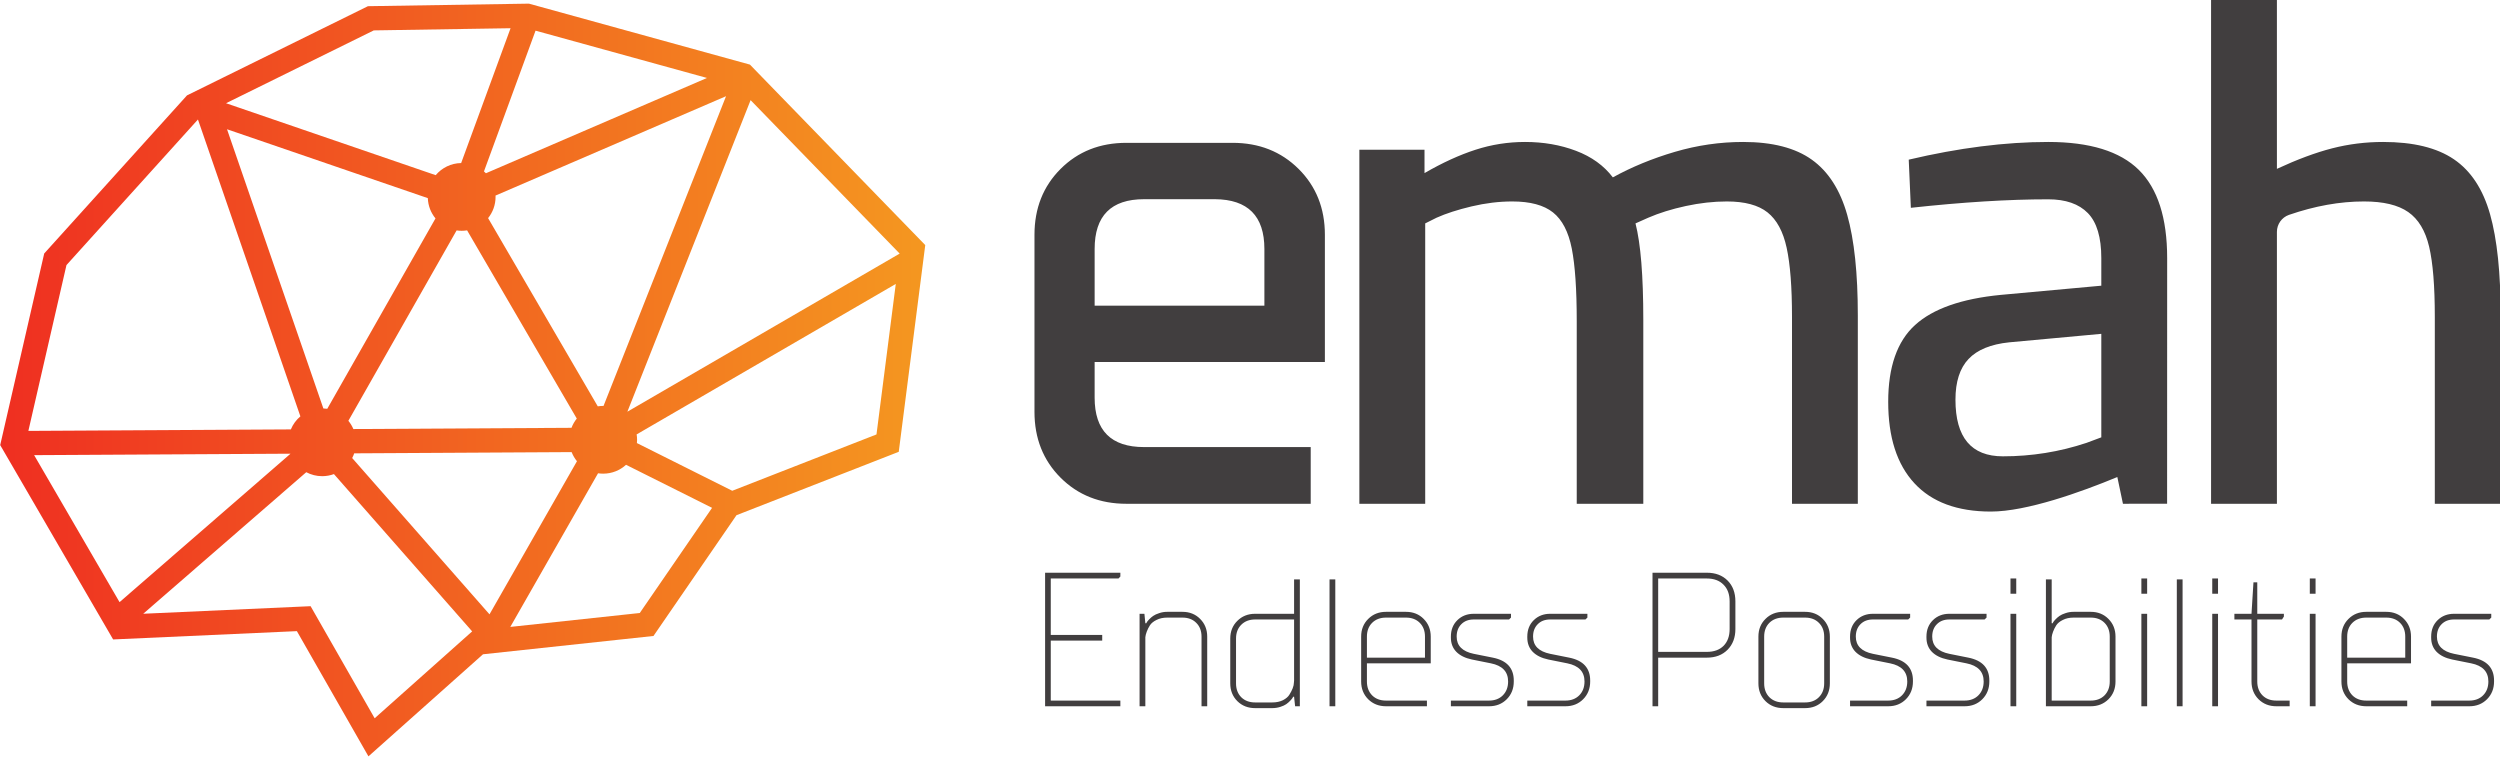 <?xml version="1.0" encoding="UTF-8" standalone="no"?>
<!-- Created with Inkscape (http://www.inkscape.org/) -->

<svg
   version="1.1"
   id="svg8302"
   width="826.104"
   height="250"
   viewBox="0 0 826.104 250"
   sodipodi:docname="logo.svg"
   inkscape:version="1.2.2 (732a01da63, 2022-12-09, custom)"
   xmlns:inkscape="http://www.inkscape.org/namespaces/inkscape"
   xmlns:sodipodi="http://sodipodi.sourceforge.net/DTD/sodipodi-0.dtd"
   xmlns="http://www.w3.org/2000/svg"
   xmlns:svg="http://www.w3.org/2000/svg">
  <defs
     id="defs8306">
    <clipPath
       clipPathUnits="userSpaceOnUse"
       id="clipPath8762">
      <path
         d="M 0,1080 H 1413.02 V 0 H 0 Z"
         id="path8760" />
    </clipPath>
    <linearGradient
       x1="0"
       y1="0"
       x2="1"
       y2="0"
       gradientUnits="userSpaceOnUse"
       gradientTransform="matrix(259.407,0,0,-259.407,355.92,539.441)"
       spreadMethod="pad"
       id="linearGradient8784">
      <stop
         style="stop-opacity:1;stop-color:#ef2f21"
         offset="0"
         id="stop8780" />
      <stop
         style="stop-opacity:1;stop-color:#f49720"
         offset="1"
         id="stop8782" />
    </linearGradient>
  </defs>
  <sodipodi:namedview
     id="namedview8304"
     pagecolor="#505050"
     bordercolor="#ffffff"
     borderopacity="1"
     inkscape:showpageshadow="0"
     inkscape:pageopacity="0"
     inkscape:pagecheckerboard="1"
     inkscape:deskcolor="#505050"
     showgrid="false"
     inkscape:zoom="0.54956761"
     inkscape:cx="413.052"
     inkscape:cy="124.64345"
     inkscape:window-width="1360"
     inkscape:window-height="737"
     inkscape:window-x="0"
     inkscape:window-y="0"
     inkscape:window-maximized="1"
     inkscape:current-layer="g32573" />
  <g
     id="g8734"
     inkscape:groupmode="layer"
     inkscape:label="Page 5"
     transform="matrix(1.333,0,0,-1.333,-474.56,861.465)">
    <g
       id="g32573"
       transform="matrix(0.884,0,0,0.884,41.424,75.196)">
      <path
         id="text8754"
         style="font-variant:normal;font-weight:500;font-stretch:normal;font-size:53.482px;font-family:'TT Supermolot Neue Light';-inkscape-font-specification:TTSupermolotNeue-Medium;writing-mode:lr-tb;fill:#413e3f;fill-opacity:1;fill-rule:nonzero;stroke:none"
         d="M 5.615 -37.447 L 5.615 0 L 26.741 0 L 26.741 -1.593 L 7.207 -1.593 L 7.207 -18.411 L 21.648 -18.411 L 21.648 -20.004 L 7.207 -20.004 L 7.207 -35.829 L 26.218 -35.829 L 26.741 -36.376 L 26.741 -37.447 L 5.615 -37.447 z M 176.116 -37.447 L 176.116 0 L 177.708 0 L 177.708 -13.632 L 191.365 -13.632 C 193.785 -13.632 195.727 -14.372 197.19 -15.851 C 198.652 -17.331 199.383 -19.264 199.383 -21.649 L 199.383 -29.404 C 199.383 -31.841 198.652 -33.792 197.19 -35.254 C 195.727 -36.717 193.785 -37.447 191.365 -37.447 L 176.116 -37.447 z M 177.708 -35.829 L 191.365 -35.829 C 193.35 -35.829 194.908 -35.254 196.04 -34.105 C 197.189 -32.974 197.764 -31.406 197.764 -29.404 L 197.764 -21.649 C 197.764 -19.664 197.198 -18.098 196.066 -16.949 C 194.934 -15.817 193.367 -15.251 191.365 -15.251 L 177.708 -15.251 L 177.708 -35.829 z M 276.601 -35.829 L 276.601 -31.546 L 278.22 -31.546 L 278.22 -35.829 L 276.601 -35.829 z M 313.343 -35.829 L 313.343 -31.546 L 314.962 -31.546 L 314.962 -35.829 L 313.343 -35.829 z M 333.237 -35.829 L 333.237 -31.546 L 334.857 -31.546 L 334.857 -35.829 L 333.237 -35.829 z M 360.621 -35.829 L 360.621 -31.546 L 362.239 -31.546 L 362.239 -35.829 L 360.621 -35.829 z M 75.506 -35.567 L 75.506 -25.931 L 64.564 -25.931 C 62.561 -25.931 60.899 -25.27 59.575 -23.946 C 58.252 -22.641 57.59 -20.987 57.59 -18.985 L 57.59 -6.424 C 57.59 -4.422 58.252 -2.76 59.575 -1.437 C 60.899 -0.131 62.561 0.522 64.564 0.522 L 69.369 0.522 C 70.152 0.522 70.901 0.409 71.615 0.183 C 72.329 -0.044 72.884 -0.296 73.285 -0.575 C 73.702 -0.871 74.078 -1.193 74.408 -1.541 C 74.757 -1.907 74.974 -2.167 75.061 -2.324 C 75.148 -2.481 75.209 -2.594 75.243 -2.664 L 75.506 -2.664 L 75.793 0 L 77.124 0 L 77.124 -35.567 L 75.506 -35.567 z M 85.455 -35.567 L 85.455 0 L 87.075 0 L 87.075 -35.567 L 85.455 -35.567 z M 286.547 -35.567 L 286.547 0 L 299.135 0 C 301.119 0 302.775 -0.654 304.098 -1.959 C 305.421 -3.282 306.081 -4.944 306.081 -6.946 L 306.081 -19.533 C 306.081 -21.518 305.421 -23.172 304.098 -24.495 C 302.792 -25.818 301.137 -26.48 299.135 -26.48 L 294.304 -26.48 C 293.521 -26.48 292.772 -26.359 292.058 -26.115 C 291.345 -25.888 290.778 -25.627 290.36 -25.331 C 289.96 -25.052 289.586 -24.73 289.238 -24.364 C 288.907 -24.016 288.698 -23.763 288.611 -23.607 C 288.524 -23.45 288.463 -23.338 288.428 -23.268 L 288.168 -23.268 L 288.168 -35.567 L 286.547 -35.567 z M 323.291 -35.567 L 323.291 0 L 324.91 0 L 324.91 -35.567 L 323.291 -35.567 z M 344.805 -34.758 L 344.256 -25.931 L 339.452 -25.931 L 339.452 -24.338 L 344.256 -24.338 L 344.256 -6.946 C 344.256 -4.944 344.918 -3.282 346.241 -1.959 C 347.564 -0.654 349.227 0 351.229 0 L 354.964 0 L 354.964 -1.593 L 351.229 -1.593 C 349.61 -1.593 348.313 -2.08 347.338 -3.055 C 346.363 -4.047 345.876 -5.344 345.876 -6.946 L 345.876 -24.338 L 352.822 -24.338 L 353.344 -25.148 L 353.344 -25.931 L 345.876 -25.931 L 345.876 -34.758 L 344.805 -34.758 z M 39.891 -26.48 C 39.107 -26.48 38.359 -26.359 37.645 -26.115 C 36.931 -25.888 36.365 -25.627 35.947 -25.331 C 35.546 -25.052 35.173 -24.73 34.825 -24.364 C 34.494 -24.016 34.284 -23.763 34.197 -23.607 C 34.11 -23.45 34.049 -23.338 34.015 -23.268 L 33.754 -23.268 L 33.492 -25.931 L 32.134 -25.931 L 32.134 0 L 33.754 0 L 33.754 -18.724 L 33.754 -19.351 C 33.789 -19.786 33.919 -20.308 34.146 -20.918 C 34.372 -21.527 34.668 -22.119 35.034 -22.693 C 35.417 -23.285 36.035 -23.791 36.888 -24.208 C 37.741 -24.644 38.742 -24.862 39.891 -24.862 L 44.173 -24.862 C 45.775 -24.862 47.063 -24.373 48.037 -23.398 C 49.03 -22.423 49.526 -21.135 49.526 -19.533 L 49.526 0 L 51.12 0 L 51.12 -19.533 C 51.12 -21.518 50.458 -23.172 49.135 -24.495 C 47.829 -25.818 46.175 -26.48 44.173 -26.48 L 39.891 -26.48 z M 101.305 -26.48 C 99.303 -26.48 97.641 -25.818 96.317 -24.495 C 94.994 -23.189 94.332 -21.535 94.332 -19.533 L 94.332 -6.946 C 94.332 -4.944 94.994 -3.282 96.317 -1.959 C 97.641 -0.654 99.303 0 101.305 0 L 112.795 0 L 112.795 -1.593 L 101.305 -1.593 C 99.686 -1.593 98.39 -2.08 97.415 -3.055 C 96.44 -4.047 95.952 -5.344 95.952 -6.946 L 95.952 -12.039 L 113.866 -12.039 L 113.866 -19.533 C 113.866 -21.518 113.206 -23.172 111.882 -24.495 C 110.577 -25.818 108.921 -26.48 106.919 -26.48 L 101.305 -26.48 z M 212.815 -26.48 C 210.812 -26.48 209.151 -25.818 207.828 -24.495 C 206.505 -23.189 205.843 -21.535 205.843 -19.533 L 205.843 -6.424 C 205.843 -4.422 206.505 -2.76 207.828 -1.437 C 209.151 -0.131 210.812 0.522 212.815 0.522 L 218.953 0.522 C 220.955 0.522 222.609 -0.131 223.914 -1.437 C 225.237 -2.76 225.898 -4.422 225.898 -6.424 L 225.898 -19.533 C 225.898 -21.518 225.237 -23.172 223.914 -24.495 C 222.609 -25.818 220.955 -26.48 218.953 -26.48 L 212.815 -26.48 z M 376.469 -26.48 C 374.467 -26.48 372.806 -25.818 371.483 -24.495 C 370.16 -23.189 369.498 -21.535 369.498 -19.533 L 369.498 -6.946 C 369.498 -4.944 370.16 -3.282 371.483 -1.959 C 372.806 -0.654 374.467 0 376.469 0 L 387.961 0 L 387.961 -1.593 L 376.469 -1.593 C 374.85 -1.593 373.554 -2.08 372.579 -3.055 C 371.604 -4.047 371.116 -5.344 371.116 -6.946 L 371.116 -12.039 L 389.032 -12.039 L 389.032 -19.533 C 389.032 -21.518 388.369 -23.172 387.046 -24.495 C 385.741 -25.818 384.087 -26.48 382.085 -26.48 L 376.469 -26.48 z M 125.945 -25.931 C 124.1 -25.931 122.569 -25.339 121.35 -24.155 C 120.132 -22.971 119.521 -21.431 119.521 -19.533 L 119.521 -19.247 C 119.521 -17.645 120.027 -16.321 121.037 -15.276 C 122.064 -14.232 123.526 -13.51 125.424 -13.109 L 130.751 -12.039 C 133.971 -11.394 135.583 -9.697 135.583 -6.946 C 135.583 -5.344 135.086 -4.047 134.094 -3.055 C 133.119 -2.08 131.831 -1.593 130.229 -1.593 L 119.521 -1.593 L 119.521 0 L 130.229 0 C 132.231 0 133.885 -0.654 135.191 -1.959 C 136.514 -3.282 137.174 -4.944 137.174 -6.946 L 137.174 -7.208 C 137.174 -10.707 135.217 -12.848 131.3 -13.632 L 125.945 -14.703 C 122.742 -15.364 121.141 -16.974 121.141 -19.533 C 121.141 -20.978 121.576 -22.136 122.446 -23.006 C 123.317 -23.894 124.483 -24.338 125.945 -24.338 L 135.843 -24.338 L 136.391 -24.862 L 136.391 -25.931 L 125.945 -25.931 z M 147.393 -25.931 C 145.547 -25.931 144.015 -25.339 142.796 -24.155 C 141.578 -22.971 140.969 -21.431 140.969 -19.533 L 140.969 -19.247 C 140.969 -17.645 141.473 -16.321 142.483 -15.276 C 143.51 -14.232 144.972 -13.51 146.87 -13.109 L 152.196 -12.039 C 155.417 -11.394 157.028 -9.697 157.028 -6.946 C 157.028 -5.344 156.532 -4.047 155.54 -3.055 C 154.565 -2.08 153.277 -1.593 151.675 -1.593 L 140.969 -1.593 L 140.969 0 L 151.675 0 C 153.677 0 155.331 -0.654 156.637 -1.959 C 157.96 -3.282 158.622 -4.944 158.622 -6.946 L 158.622 -7.208 C 158.622 -10.707 156.663 -12.848 152.746 -13.632 L 147.393 -14.703 C 144.189 -15.364 142.587 -16.974 142.587 -19.533 C 142.587 -20.978 143.023 -22.136 143.894 -23.006 C 144.764 -23.894 145.93 -24.338 147.393 -24.338 L 157.289 -24.338 L 157.839 -24.862 L 157.839 -25.931 L 147.393 -25.931 z M 237.99 -25.931 C 236.145 -25.931 234.613 -25.339 233.394 -24.155 C 232.175 -22.971 231.566 -21.431 231.566 -19.533 L 231.566 -19.247 C 231.566 -17.645 232.072 -16.321 233.082 -15.276 C 234.109 -14.232 235.571 -13.51 237.469 -13.109 L 242.796 -12.039 C 246.016 -11.394 247.628 -9.697 247.628 -6.946 C 247.628 -5.344 247.131 -4.047 246.139 -3.055 C 245.164 -2.08 243.875 -1.593 242.273 -1.593 L 231.566 -1.593 L 231.566 0 L 242.273 0 C 244.275 0 245.93 -0.654 247.236 -1.959 C 248.559 -3.282 249.22 -4.944 249.22 -6.946 L 249.22 -7.208 C 249.22 -10.707 247.261 -12.848 243.343 -13.632 L 237.99 -14.703 C 234.787 -15.364 233.185 -16.974 233.185 -19.533 C 233.185 -20.978 233.621 -22.136 234.491 -23.006 C 235.362 -23.894 236.528 -24.338 237.99 -24.338 L 247.888 -24.338 L 248.436 -24.862 L 248.436 -25.931 L 237.99 -25.931 z M 259.436 -25.931 C 257.591 -25.931 256.06 -25.339 254.842 -24.155 C 253.623 -22.971 253.012 -21.431 253.012 -19.533 L 253.012 -19.247 C 253.012 -17.645 253.518 -16.321 254.528 -15.276 C 255.555 -14.232 257.017 -13.51 258.915 -13.109 L 264.242 -12.039 C 267.462 -11.394 269.074 -9.697 269.074 -6.946 C 269.074 -5.344 268.577 -4.047 267.585 -3.055 C 266.61 -2.08 265.322 -1.593 263.72 -1.593 L 253.012 -1.593 L 253.012 0 L 263.72 0 C 265.723 0 267.376 -0.654 268.682 -1.959 C 270.005 -3.282 270.666 -4.944 270.666 -6.946 L 270.666 -7.208 C 270.666 -10.707 268.708 -12.848 264.791 -13.632 L 259.436 -14.703 C 256.233 -15.364 254.632 -16.974 254.632 -19.533 C 254.632 -20.978 255.067 -22.136 255.937 -23.006 C 256.808 -23.894 257.974 -24.338 259.436 -24.338 L 269.334 -24.338 L 269.882 -24.862 L 269.882 -25.931 L 259.436 -25.931 z M 276.601 -25.931 L 276.601 0 L 278.22 0 L 278.22 -25.931 L 276.601 -25.931 z M 313.343 -25.931 L 313.343 0 L 314.962 0 L 314.962 -25.931 L 313.343 -25.931 z M 333.237 -25.931 L 333.237 0 L 334.857 0 L 334.857 -25.931 L 333.237 -25.931 z M 360.621 -25.931 L 360.621 0 L 362.239 0 L 362.239 -25.931 L 360.621 -25.931 z M 401.111 -25.931 C 399.265 -25.931 397.733 -25.339 396.514 -24.155 C 395.296 -22.971 394.687 -21.431 394.687 -19.533 L 394.687 -19.247 C 394.687 -17.645 395.191 -16.321 396.201 -15.276 C 397.228 -14.232 398.69 -13.51 400.588 -13.109 L 405.916 -12.039 C 409.137 -11.394 410.746 -9.697 410.746 -6.946 C 410.746 -5.344 410.252 -4.047 409.259 -3.055 C 408.284 -2.08 406.995 -1.593 405.393 -1.593 L 394.687 -1.593 L 394.687 0 L 405.393 0 C 407.395 0 409.049 -0.654 410.355 -1.959 C 411.678 -3.282 412.34 -4.944 412.34 -6.946 L 412.34 -7.208 C 412.34 -10.707 410.381 -12.848 406.464 -13.632 L 401.111 -14.703 C 397.907 -15.364 396.305 -16.974 396.305 -19.533 C 396.305 -20.978 396.741 -22.136 397.612 -23.006 C 398.482 -23.894 399.648 -24.338 401.111 -24.338 L 411.009 -24.338 L 411.557 -24.862 L 411.557 -25.931 L 401.111 -25.931 z M 101.305 -24.862 L 106.919 -24.862 C 108.521 -24.862 109.81 -24.373 110.785 -23.398 C 111.76 -22.423 112.248 -21.135 112.248 -19.533 L 112.248 -13.632 L 95.952 -13.632 L 95.952 -19.533 C 95.952 -21.135 96.44 -22.423 97.415 -23.398 C 98.407 -24.373 99.704 -24.862 101.305 -24.862 z M 212.815 -24.862 L 218.953 -24.862 C 220.555 -24.862 221.842 -24.373 222.817 -23.398 C 223.809 -22.423 224.306 -21.135 224.306 -19.533 L 224.306 -6.424 C 224.306 -4.822 223.809 -3.525 222.817 -2.533 C 221.842 -1.558 220.555 -1.071 218.953 -1.071 L 212.815 -1.071 C 211.213 -1.071 209.916 -1.558 208.924 -2.533 C 207.949 -3.525 207.461 -4.822 207.461 -6.424 L 207.461 -19.533 C 207.461 -21.135 207.949 -22.423 208.924 -23.398 C 209.916 -24.373 211.213 -24.862 212.815 -24.862 z M 294.304 -24.862 L 299.135 -24.862 C 300.736 -24.862 302.026 -24.373 303 -23.398 C 303.975 -22.423 304.463 -21.135 304.463 -19.533 L 304.463 -6.946 C 304.463 -5.344 303.975 -4.047 303 -3.055 C 302.026 -2.08 300.736 -1.593 299.135 -1.593 L 288.168 -1.593 L 288.168 -18.724 L 288.168 -19.351 C 288.202 -19.786 288.333 -20.308 288.559 -20.918 C 288.786 -21.527 289.082 -22.119 289.447 -22.693 C 289.83 -23.285 290.448 -23.791 291.301 -24.208 C 292.154 -24.644 293.155 -24.862 294.304 -24.862 z M 376.469 -24.862 L 382.085 -24.862 C 383.687 -24.862 384.974 -24.373 385.949 -23.398 C 386.924 -22.423 387.412 -21.135 387.412 -19.533 L 387.412 -13.632 L 371.116 -13.632 L 371.116 -19.533 C 371.116 -21.135 371.604 -22.423 372.579 -23.398 C 373.571 -24.373 374.868 -24.862 376.469 -24.862 z M 64.564 -24.338 L 75.506 -24.338 L 75.506 -7.208 L 75.452 -6.581 C 75.452 -6.146 75.34 -5.631 75.114 -5.039 C 74.888 -4.465 74.582 -3.873 74.199 -3.264 C 73.834 -2.655 73.225 -2.133 72.372 -1.697 C 71.519 -1.279 70.518 -1.071 69.369 -1.071 L 64.564 -1.071 C 62.962 -1.071 61.665 -1.558 60.673 -2.533 C 59.698 -3.525 59.21 -4.822 59.21 -6.424 L 59.21 -18.985 C 59.21 -20.586 59.698 -21.876 60.673 -22.851 C 61.665 -23.843 62.962 -24.338 64.564 -24.338 z "
         transform="matrix(0.999,0,0,-1,643.325,447.949)" />
      <g
         id="g8756">
        <g
           id="g8758"
           clip-path="url(#clipPath8762)">
          <g
             id="g8764"
             transform="translate(945.119,523.358)">
            <path
               d="m 0,0 -4.166,-1.553 c -7.551,-2.511 -15.359,-3.768 -23.432,-3.768 -8.869,0 -13.302,5.292 -13.302,15.882 0,5.03 1.225,8.834 3.671,11.418 2.454,2.583 6.256,4.137 11.417,4.667 L 0,29.026 Z m 18.467,50.272 c 0,11.251 -2.651,19.49 -7.943,24.724 -5.292,5.225 -13.768,7.837 -25.411,7.837 -12.05,0 -25.086,-1.653 -39.116,-4.963 l 0.595,-13.501 c 14.558,1.588 27.4,2.381 38.521,2.381 4.891,0 8.604,-1.287 11.12,-3.868 C -1.255,60.296 0,56.093 0,50.272 V 42.527 L -28.191,39.95 c -10.991,-1.067 -18.997,-3.876 -24.026,-8.443 -5.031,-4.564 -7.541,-11.749 -7.541,-21.542 0,-9.93 2.444,-17.543 7.346,-22.835 4.889,-5.292 12.039,-7.94 21.439,-7.94 10.037,0 25.254,5.45 35.467,9.684 l 1.575,-7.5 12.382,0.014 z m 90.543,12.31 c -1.987,7.012 -5.364,12.143 -10.125,15.386 -4.772,3.247 -11.389,4.865 -19.864,4.865 -4.896,0 -9.658,-0.597 -14.291,-1.786 -4.636,-1.192 -9.796,-3.115 -15.488,-5.755 V 122.74 H 30.778 V -18.629 h 18.464 v 76.244 c 0,2.145 1.352,4.057 3.377,4.77 7.279,2.512 14.297,3.766 21.049,3.766 5.422,0 9.561,-0.985 12.404,-2.976 2.846,-1.982 4.799,-5.232 5.86,-9.725 1.058,-4.502 1.588,-11.055 1.588,-19.658 v -52.421 h 18.466 v 52.814 c 0,11.919 -0.994,21.378 -2.976,28.397 M -71.256,62.385 c -1.98,7.011 -5.291,12.173 -9.93,15.483 -4.632,3.309 -11.05,4.965 -19.257,4.965 -6.491,0 -12.877,-0.93 -19.162,-2.78 -6.289,-1.852 -12.081,-4.239 -17.374,-7.15 -2.515,3.31 -5.957,5.791 -10.327,7.447 -4.362,1.656 -9.131,2.483 -14.292,2.483 -4.767,0 -9.398,-0.727 -13.898,-2.186 -4.502,-1.458 -9.271,-3.636 -14.294,-6.547 v 6.547 h -18.269 v -99.276 h 18.465 v 78.626 l 3.18,1.59 c 2.643,1.189 5.924,2.249 9.829,3.179 3.897,0.921 7.708,1.385 11.409,1.385 5.031,0 8.84,-1.021 11.418,-3.075 2.584,-2.056 4.333,-5.43 5.264,-10.127 0.928,-4.696 1.392,-11.483 1.392,-20.353 v -51.225 h 18.664 v 51.624 c 0,12.311 -0.73,21.312 -2.187,27.002 l 3.57,1.59 c 3.051,1.32 6.557,2.417 10.528,3.28 3.967,0.857 7.808,1.284 11.518,1.284 5.029,0 8.835,-1.021 11.417,-3.075 2.578,-2.056 4.369,-5.358 5.357,-9.924 0.995,-4.567 1.497,-11.018 1.497,-19.36 v -52.421 h 18.457 v 52.814 c 0,11.782 -0.989,21.182 -2.975,28.2 m -211.038,-25.46 h 47.603 v 15.9 c 0,9.242 -4.623,13.897 -13.866,13.961 h -19.873 c -9.244,0 -13.864,-4.653 -13.864,-13.961 z M -299.164,7.161 V 56.8 c 0,7.43 2.438,13.588 7.318,18.469 4.881,4.879 11.036,7.318 18.471,7.318 h 29.764 c 7.431,0 13.604,-2.439 18.517,-7.318 4.911,-4.881 7.368,-11.039 7.368,-18.469 V 21.123 h -64.568 v -9.987 c 0,-9.243 4.62,-13.864 13.864,-13.864 h 46.729 v -15.901 h -51.674 c -7.435,0 -13.59,2.442 -18.471,7.319 -4.88,4.881 -7.318,11.039 -7.318,18.471"
               style="fill:#413e3f;fill-opacity:1;fill-rule:nonzero;stroke:none"
               id="path8766" />
          </g>
        </g>
      </g>
      <g
         id="g8768">
        <g
           id="g8770">
          <g
             id="g8776">
            <g
               id="g8778">
              <path
                 d="m 459.043,644.264 -50.736,-25.01 -40.044,-44.335 -12.343,-53.73 31.67,-54.502 51.529,2.328 20.066,-35.113 32.126,28.624 47.804,5.135 23.283,33.869 45.496,17.771 7.433,57.974 -49.163,50.609 -61.977,17.096 z m -39.796,-27.211 41.434,20.425 38.358,0.609 -13.855,-37.81 c -2.866,-0.043 -5.422,-1.354 -7.136,-3.398 v 0 z m 72.333,-19.12 14.465,39.469 48.076,-13.263 -61.996,-26.722 c -0.174,0.178 -0.355,0.351 -0.545,0.516 m 67.886,21.093 -34.355,-86.854 c -0.031,10e-4 -0.062,0.003 -0.093,0.003 v 0 c -0.52,0 -1.028,-0.043 -1.523,-0.123 v 0 l -30.757,52.781 c 1.309,1.629 2.094,3.696 2.094,5.945 v 0 c 0,0.13 -0.004,0.256 -0.011,0.382 v 0 z m 6.885,-1.11 41.8,-43.03 -76.356,-44.338 z m -191.845,-46.249 36.87,40.823 28.726,-83.25 c -1.163,-0.979 -2.086,-2.228 -2.673,-3.655 v 0 l -73.607,-0.417 z m 72.037,-40.207 -27.016,78.294 56.311,-19.317 c 0.078,-2.155 0.869,-4.127 2.148,-5.686 v 0 l -30.349,-53.388 c -0.359,0.054 -0.724,0.086 -1.094,0.097 m 40.31,49.942 30.757,-52.781 c -0.622,-0.775 -1.123,-1.647 -1.481,-2.591 v 0 l -61.168,-0.345 c -0.358,0.837 -0.832,1.615 -1.402,2.311 v 0 l 30.351,53.389 c 0.463,-0.07 0.937,-0.106 1.42,-0.106 v 0 c 0.52,0 1.028,0.044 1.523,0.123 m 47.618,-59.65 c 0.031,0.302 0.049,0.611 0.049,0.922 v 0 c 0,0.513 -0.043,1.016 -0.122,1.509 v 0 l 72.665,42.194 -5.41,-42.203 -40.448,-15.799 z m -79.844,-4.199 c 0.222,0.421 0.414,0.864 0.571,1.32 v 0 l 60.97,0.345 c 0.364,-0.932 0.869,-1.793 1.493,-2.556 v 0 l -24.525,-42.936 z m -89.187,0.812 71.827,0.407 c 0.006,-0.017 0.011,-0.033 0.016,-0.048 v 0 l -47.892,-41.579 z m 165.985,-2.706 24.123,-12.07 -20.273,-29.489 -36.308,-3.901 24.608,43.083 c 0.47,-0.071 0.953,-0.108 1.443,-0.108 v 0 c 2.468,0 4.718,0.942 6.407,2.485 m -89.675,-2.078 c 1.332,-0.711 2.851,-1.114 4.465,-1.114 v 0 c 1.16,0 2.269,0.209 3.296,0.587 v 0 l 38.761,-44.111 -27.342,-24.364 -17.962,31.43 -46.935,-2.121 z"
                 style="fill:url(#linearGradient8784);stroke:none"
                 id="path8786" />
            </g>
          </g>
        </g>
      </g>
    </g>
  </g>
</svg>

